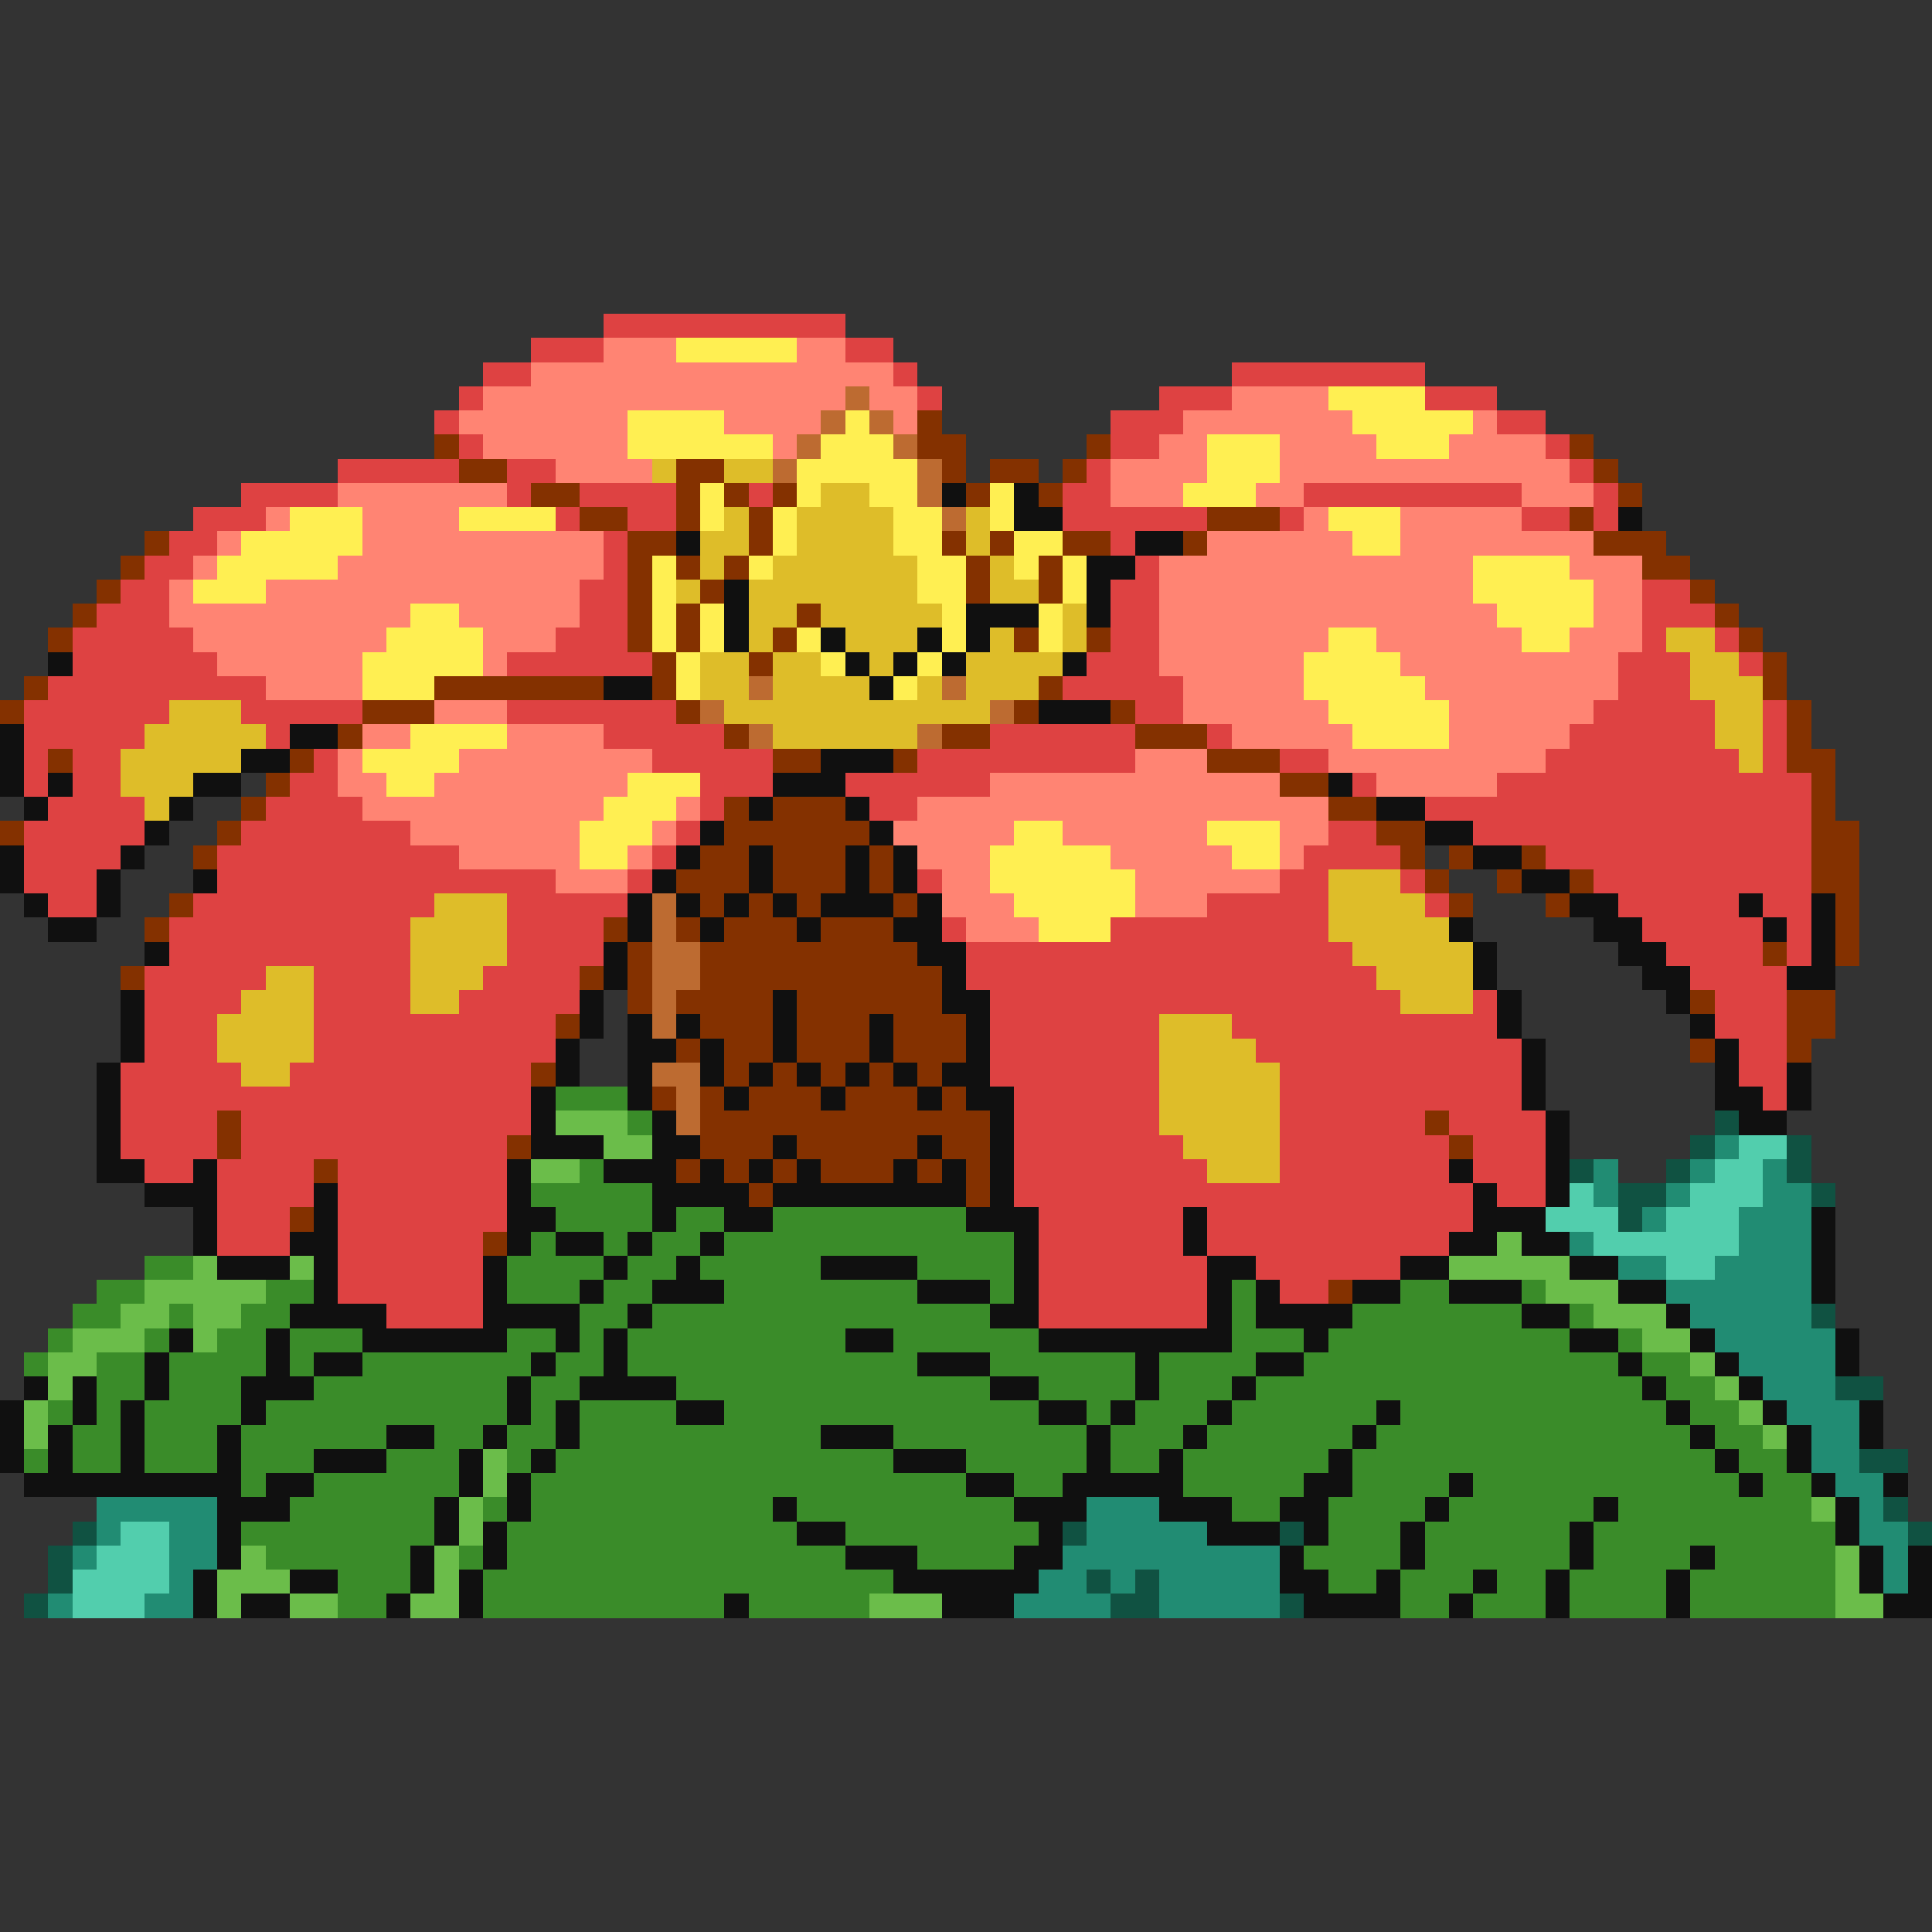 <svg xmlns="http://www.w3.org/2000/svg" viewBox="0 -0.5 80 80" shape-rendering="crispEdges">
<rect x="0" y="-0.5" width="80" height="80" fill="#333333" stroke="none"/>
<path stroke="#de4242" d="M25 13h10M22 14h3M35 14h2M20 15h2M37 15h1M51 15h8M19 16h1M38 16h1M48 16h3M59 16h3M18 17h1M46 17h3M62 17h2M19 18h1M46 18h2M64 18h1M14 19h5M21 19h2M45 19h1M65 19h1M10 20h4M21 20h1M24 20h4M31 20h1M44 20h2M54 20h9M66 20h1M8 21h3M23 21h1M26 21h2M44 21h6M53 21h1M63 21h2M66 21h1M7 22h2M25 22h1M46 22h1M6 23h2M25 23h1M47 23h1M5 24h2M24 24h2M46 24h2M68 24h2M4 25h3M24 25h2M46 25h2M68 25h3M3 26h5M23 26h3M46 26h2M68 26h1M71 26h1M3 27h6M21 27h6M45 27h3M67 27h3M72 27h1M2 28h9M44 28h5M67 28h3M1 29h6M10 29h5M21 29h7M47 29h2M66 29h5M73 29h1M1 30h5M11 30h1M25 30h5M41 30h6M50 30h1M65 30h6M73 30h1M1 31h1M3 31h2M13 31h1M27 31h5M38 31h9M53 31h2M64 31h8M73 31h1M1 32h1M3 32h2M12 32h2M29 32h3M35 32h6M56 32h1M62 32h13M2 33h4M11 33h4M29 33h1M36 33h2M59 33h16M1 34h5M10 34h7M28 34h1M55 34h2M61 34h14M1 35h4M9 35h10M27 35h1M54 35h4M64 35h11M1 36h3M9 36h14M26 36h1M38 36h1M53 36h2M58 36h1M66 36h9M2 37h2M8 37h10M21 37h5M50 37h5M59 37h1M67 37h5M73 37h2M7 38h10M21 38h4M39 38h1M46 38h9M68 38h5M74 38h1M7 39h10M21 39h4M40 39h16M69 39h4M74 39h1M6 40h5M13 40h4M20 40h4M40 40h17M70 40h4M6 41h4M13 41h4M19 41h5M41 41h17M61 41h1M71 41h3M6 42h3M13 42h10M41 42h7M51 42h11M71 42h3M6 43h3M13 43h10M41 43h7M52 43h11M72 43h2M5 44h5M12 44h10M41 44h7M53 44h10M72 44h2M5 45h17M42 45h6M53 45h10M73 45h1M5 46h4M10 46h12M42 46h6M53 46h6M60 46h4M5 47h4M10 47h11M42 47h7M53 47h7M61 47h3M6 48h2M9 48h4M14 48h7M42 48h8M53 48h7M61 48h3M9 49h4M14 49h7M42 49h19M62 49h2M9 50h3M14 50h7M43 50h6M50 50h11M9 51h3M14 51h6M43 51h6M50 51h10M14 52h6M43 52h7M52 52h6M14 53h6M43 53h7M53 53h2M16 54h4M43 54h7" />
<path stroke="#ff8473" d="M25 14h3M33 14h2M22 15h15M20 16h15M36 16h2M51 16h4M19 17h7M30 17h4M37 17h1M49 17h7M61 17h1M20 18h6M32 18h1M48 18h2M53 18h4M60 18h4M23 19h4M46 19h4M53 19h12M14 20h7M46 20h3M52 20h2M63 20h3M11 21h1M15 21h4M54 21h1M58 21h5M9 22h1M15 22h10M50 22h6M58 22h8M8 23h1M14 23h11M48 23h13M65 23h3M7 24h1M11 24h13M48 24h13M66 24h2M7 25h10M19 25h5M48 25h14M66 25h2M8 26h8M20 26h3M48 26h7M57 26h6M65 26h3M9 27h6M20 27h1M48 27h6M58 27h9M11 28h4M49 28h5M59 28h8M18 29h3M49 29h6M60 29h6M15 30h2M21 30h4M51 30h5M60 30h5M14 31h1M19 31h8M47 31h3M55 31h9M14 32h2M18 32h8M41 32h12M57 32h5M15 33h10M28 33h1M38 33h17M17 34h7M27 34h1M37 34h5M44 34h6M53 34h2M19 35h5M26 35h1M38 35h3M46 35h5M53 35h1M23 36h3M39 36h2M47 36h6M39 37h3M47 37h3M40 38h3" />
<path stroke="#ffef52" d="M28 14h5M55 16h4M26 17h4M35 17h1M56 17h5M26 18h6M34 18h3M50 18h3M57 18h3M33 19h5M50 19h3M29 20h1M33 20h1M36 20h2M41 20h1M49 20h3M12 21h3M19 21h4M29 21h1M32 21h1M37 21h2M41 21h1M55 21h3M10 22h5M32 22h1M37 22h2M42 22h2M56 22h2M9 23h5M27 23h1M31 23h1M38 23h2M42 23h1M44 23h1M61 23h4M8 24h3M27 24h1M38 24h2M44 24h1M61 24h5M17 25h2M27 25h1M29 25h1M39 25h1M43 25h1M62 25h4M16 26h4M27 26h1M29 26h1M33 26h1M39 26h1M43 26h1M55 26h2M63 26h2M15 27h5M28 27h1M34 27h1M38 27h1M54 27h4M15 28h3M28 28h1M37 28h1M54 28h5M55 29h5M17 30h4M56 30h4M15 31h4M16 32h2M26 32h3M25 33h3M24 34h3M42 34h2M50 34h3M24 35h2M41 35h5M51 35h2M41 36h6M42 37h5M43 38h3" />
<path stroke="#bd6b31" d="M35 16h1M34 17h1M36 17h1M33 18h1M37 18h1M32 19h1M38 19h1M38 20h1M39 21h1M31 28h1M39 28h1M29 29h1M41 29h1M31 30h1M38 30h1M27 37h1M27 38h1M27 39h2M27 40h2M27 41h1M27 42h1M27 44h2M28 45h1M28 46h1" />
<path stroke="#843100" d="M38 17h1M18 18h1M38 18h2M45 18h1M65 18h1M19 19h2M28 19h2M39 19h1M41 19h2M44 19h1M66 19h1M22 20h2M28 20h1M30 20h1M32 20h1M40 20h1M43 20h1M67 20h1M24 21h2M28 21h1M31 21h1M50 21h3M65 21h1M6 22h1M26 22h2M31 22h1M39 22h1M41 22h1M44 22h2M49 22h1M66 22h3M5 23h1M26 23h1M28 23h1M30 23h1M40 23h1M43 23h1M68 23h2M4 24h1M26 24h1M29 24h1M40 24h1M43 24h1M70 24h1M3 25h1M26 25h1M28 25h1M33 25h1M71 25h1M2 26h1M26 26h1M28 26h1M32 26h1M42 26h1M45 26h1M72 26h1M27 27h1M31 27h1M73 27h1M1 28h1M18 28h7M27 28h1M43 28h1M73 28h1M0 29h1M15 29h3M28 29h1M42 29h1M46 29h1M74 29h1M14 30h1M30 30h1M39 30h2M47 30h3M74 30h1M2 31h1M12 31h1M32 31h2M37 31h1M50 31h3M74 31h2M11 32h1M53 32h2M75 32h1M10 33h1M30 33h1M32 33h3M55 33h2M75 33h1M0 34h1M9 34h1M30 34h6M57 34h2M75 34h2M8 35h1M29 35h2M32 35h3M36 35h1M58 35h1M60 35h1M63 35h1M75 35h2M28 36h3M32 36h3M36 36h1M59 36h1M62 36h1M65 36h1M75 36h2M7 37h1M29 37h1M31 37h1M33 37h1M37 37h1M60 37h1M64 37h1M76 37h1M6 38h1M25 38h1M28 38h1M30 38h3M34 38h3M76 38h1M26 39h1M29 39h9M73 39h1M76 39h1M5 40h1M24 40h1M26 40h1M29 40h10M26 41h1M28 41h4M33 41h6M70 41h1M74 41h2M23 42h1M29 42h3M33 42h3M37 42h3M74 42h2M28 43h1M30 43h2M33 43h3M37 43h3M70 43h1M74 43h1M22 44h1M30 44h1M32 44h1M34 44h1M36 44h1M38 44h1M27 45h1M29 45h1M31 45h3M35 45h3M39 45h1M9 46h1M29 46h12M59 46h1M9 47h1M21 47h1M29 47h3M33 47h5M39 47h2M60 47h1M13 48h1M28 48h1M30 48h1M32 48h1M34 48h3M38 48h1M40 48h1M31 49h1M40 49h1M12 50h1M20 51h1M55 53h1" />
<path stroke="#debd29" d="M27 19h1M30 19h2M34 20h2M30 21h1M33 21h4M40 21h1M29 22h2M33 22h4M40 22h1M29 23h1M32 23h6M41 23h1M28 24h1M31 24h7M41 24h2M31 25h2M34 25h5M44 25h1M31 26h1M35 26h3M41 26h1M44 26h1M69 26h2M29 27h2M32 27h2M36 27h1M40 27h4M70 27h2M29 28h2M32 28h4M38 28h1M40 28h3M70 28h3M7 29h3M30 29h11M71 29h2M6 30h5M32 30h6M71 30h2M5 31h5M72 31h1M5 32h3M6 33h1M55 36h3M18 37h3M55 37h4M17 38h4M55 38h5M17 39h4M56 39h5M11 40h2M17 40h3M57 40h4M10 41h3M17 41h2M58 41h3M9 42h4M48 42h3M9 43h4M48 43h4M10 44h2M48 44h5M48 45h5M48 46h5M49 47h4M50 48h3" />
<path stroke="#101010" d="M39 20h1M42 20h1M42 21h2M67 21h1M28 22h1M47 22h2M45 23h2M30 24h1M45 24h1M30 25h1M40 25h3M45 25h1M30 26h1M34 26h1M38 26h1M40 26h1M2 27h1M35 27h1M37 27h1M39 27h1M44 27h1M25 28h2M36 28h1M43 29h3M0 30h1M12 30h2M0 31h1M10 31h2M34 31h3M0 32h1M2 32h1M8 32h2M32 32h3M55 32h1M1 33h1M7 33h1M31 33h1M35 33h1M57 33h2M6 34h1M29 34h1M36 34h1M59 34h2M0 35h1M5 35h1M28 35h1M31 35h1M35 35h1M37 35h1M61 35h2M0 36h1M4 36h1M8 36h1M27 36h1M31 36h1M35 36h1M37 36h1M63 36h2M1 37h1M4 37h1M26 37h1M28 37h1M30 37h1M32 37h1M34 37h3M38 37h1M65 37h2M72 37h1M75 37h1M2 38h2M26 38h1M29 38h1M33 38h1M37 38h2M60 38h1M66 38h2M73 38h1M75 38h1M6 39h1M25 39h1M38 39h2M61 39h1M67 39h2M75 39h1M25 40h1M39 40h1M61 40h1M68 40h2M74 40h2M5 41h1M24 41h1M32 41h1M39 41h2M62 41h1M69 41h1M5 42h1M24 42h1M26 42h1M28 42h1M32 42h1M36 42h1M40 42h1M62 42h1M70 42h1M5 43h1M23 43h1M26 43h2M29 43h1M32 43h1M36 43h1M40 43h1M63 43h1M71 43h1M4 44h1M23 44h1M26 44h1M29 44h1M31 44h1M33 44h1M35 44h1M37 44h1M39 44h2M63 44h1M71 44h1M74 44h1M4 45h1M22 45h1M26 45h1M30 45h1M34 45h1M38 45h1M40 45h2M63 45h1M71 45h2M74 45h1M4 46h1M22 46h1M27 46h1M41 46h1M64 46h1M72 46h2M4 47h1M22 47h3M27 47h2M32 47h1M38 47h1M41 47h1M64 47h1M4 48h2M8 48h1M21 48h1M25 48h3M29 48h1M31 48h1M33 48h1M37 48h1M39 48h1M41 48h1M60 48h1M64 48h1M6 49h3M13 49h1M21 49h1M27 49h4M32 49h8M41 49h1M61 49h1M64 49h1M8 50h1M13 50h1M21 50h2M27 50h1M30 50h2M40 50h3M49 50h1M61 50h3M75 50h1M8 51h1M12 51h2M21 51h1M23 51h2M26 51h1M29 51h1M42 51h1M49 51h1M60 51h2M63 51h2M75 51h1M9 52h3M13 52h1M20 52h1M25 52h1M28 52h1M34 52h4M42 52h1M50 52h2M58 52h2M65 52h2M75 52h1M13 53h1M20 53h1M24 53h1M27 53h3M38 53h3M42 53h1M50 53h1M52 53h1M56 53h2M60 53h3M67 53h2M75 53h1M12 54h4M20 54h4M26 54h1M41 54h2M50 54h1M52 54h4M63 54h2M69 54h1M7 55h1M11 55h1M15 55h6M23 55h1M25 55h1M35 55h2M43 55h8M54 55h1M65 55h2M70 55h1M76 55h1M6 56h1M11 56h1M13 56h2M22 56h1M25 56h1M38 56h3M47 56h1M52 56h2M67 56h1M71 56h1M76 56h1M1 57h1M3 57h1M6 57h1M10 57h3M21 57h1M24 57h4M41 57h2M47 57h1M51 57h1M68 57h1M72 57h1M0 58h1M3 58h1M5 58h1M10 58h1M21 58h1M23 58h1M28 58h2M43 58h2M46 58h1M50 58h1M57 58h1M69 58h1M73 58h1M77 58h1M0 59h1M2 59h1M5 59h1M9 59h1M16 59h2M20 59h1M23 59h1M34 59h3M45 59h1M49 59h1M56 59h1M70 59h1M74 59h1M77 59h1M0 60h1M2 60h1M5 60h1M9 60h1M13 60h3M19 60h1M22 60h1M37 60h3M45 60h1M48 60h1M55 60h1M71 60h1M74 60h1M1 61h9M11 61h2M19 61h1M21 61h1M40 61h2M44 61h5M54 61h2M60 61h1M72 61h1M75 61h1M78 61h1M9 62h3M18 62h1M21 62h1M32 62h1M42 62h3M48 62h3M53 62h2M59 62h1M66 62h1M76 62h1M9 63h1M18 63h1M20 63h1M33 63h2M43 63h1M50 63h3M54 63h1M58 63h1M65 63h1M76 63h1M9 64h1M17 64h1M20 64h1M35 64h3M42 64h2M53 64h1M58 64h1M65 64h1M70 64h1M77 64h1M79 64h1M8 65h1M12 65h2M17 65h1M19 65h1M37 65h6M53 65h2M57 65h1M61 65h1M64 65h1M69 65h1M77 65h1M79 65h1M8 66h1M10 66h2M16 66h1M19 66h1M30 66h1M39 66h3M54 66h4M60 66h1M64 66h1M69 66h1M78 66h2" />
<path stroke="#3a8c29" d="M23 45h3M26 46h1M24 48h1M22 49h5M23 50h4M28 50h2M32 50h8M22 51h1M25 51h1M27 51h2M30 51h12M6 52h2M21 52h4M26 52h2M29 52h5M38 52h4M4 53h2M11 53h2M21 53h3M25 53h2M30 53h8M41 53h1M51 53h1M58 53h2M63 53h1M3 54h2M7 54h1M10 54h2M24 54h2M27 54h14M51 54h1M56 54h7M65 54h1M2 55h1M6 55h1M9 55h2M12 55h3M21 55h2M24 55h1M26 55h9M37 55h6M51 55h3M55 55h10M67 55h1M1 56h1M4 56h2M7 56h4M12 56h1M15 56h7M23 56h2M26 56h12M41 56h6M48 56h4M54 56h13M68 56h2M4 57h2M7 57h3M13 57h8M22 57h2M28 57h13M43 57h4M48 57h3M52 57h16M69 57h2M2 58h1M4 58h1M6 58h4M11 58h10M22 58h1M24 58h4M30 58h13M45 58h1M47 58h3M51 58h6M58 58h11M70 58h2M3 59h2M6 59h3M10 59h6M18 59h2M21 59h2M24 59h10M37 59h8M46 59h3M50 59h6M57 59h13M71 59h2M1 60h1M3 60h2M6 60h3M10 60h3M16 60h3M21 60h1M23 60h14M40 60h5M46 60h2M49 60h6M56 60h15M72 60h2M10 61h1M13 61h6M22 61h18M42 61h2M49 61h5M56 61h4M61 61h11M73 61h2M12 62h6M20 62h1M22 62h10M33 62h9M51 62h2M55 62h4M60 62h6M67 62h8M10 63h8M21 63h12M35 63h8M55 63h3M59 63h6M66 63h10M11 64h6M19 64h1M21 64h14M38 64h4M54 64h4M59 64h6M66 64h4M71 64h5M14 65h3M20 65h17M55 65h2M58 65h3M62 65h2M65 65h4M70 65h6M14 66h2M20 66h10M31 66h5M58 66h2M61 66h3M65 66h4M70 66h6" />
<path stroke="#6bbd4a" d="M23 46h3M25 47h2M22 48h2M62 51h1M8 52h1M12 52h1M60 52h5M6 53h5M64 53h3M5 54h2M8 54h2M66 54h3M3 55h3M8 55h1M68 55h2M2 56h2M70 56h1M2 57h1M71 57h1M1 58h1M72 58h1M1 59h1M73 59h1M20 60h1M20 61h1M19 62h1M75 62h1M19 63h1M10 64h1M18 64h1M76 64h1M9 65h3M18 65h1M76 65h1M9 66h1M12 66h2M17 66h2M36 66h3M76 66h2" />
<path stroke="#105242" d="M71 46h1M70 47h1M74 47h1M65 48h1M69 48h1M74 48h1M67 49h2M75 49h1M67 50h1M75 54h1M76 57h2M77 60h2M78 62h1M3 63h1M44 63h1M53 63h1M79 63h1M2 64h1M2 65h1M45 65h1M47 65h1M1 66h1M46 66h2M53 66h1" />
<path stroke="#218c73" d="M71 47h1M66 48h1M70 48h1M73 48h1M66 49h1M69 49h1M73 49h2M68 50h1M72 50h3M65 51h1M72 51h3M67 52h2M71 52h4M69 53h6M70 54h5M71 55h5M72 56h4M73 57h3M74 58h3M75 59h2M75 60h2M76 61h2M4 62h5M45 62h3M77 62h1M4 63h1M7 63h2M45 63h5M77 63h2M3 64h1M7 64h2M44 64h9M78 64h1M7 65h1M43 65h2M46 65h1M48 65h5M78 65h1M2 66h1M6 66h2M42 66h4M48 66h5" />
<path stroke="#52cead" d="M72 47h2M71 48h2M65 49h1M70 49h3M64 50h3M69 50h3M66 51h6M69 52h2M5 63h2M4 64h3M3 65h4M3 66h3" />
</svg>